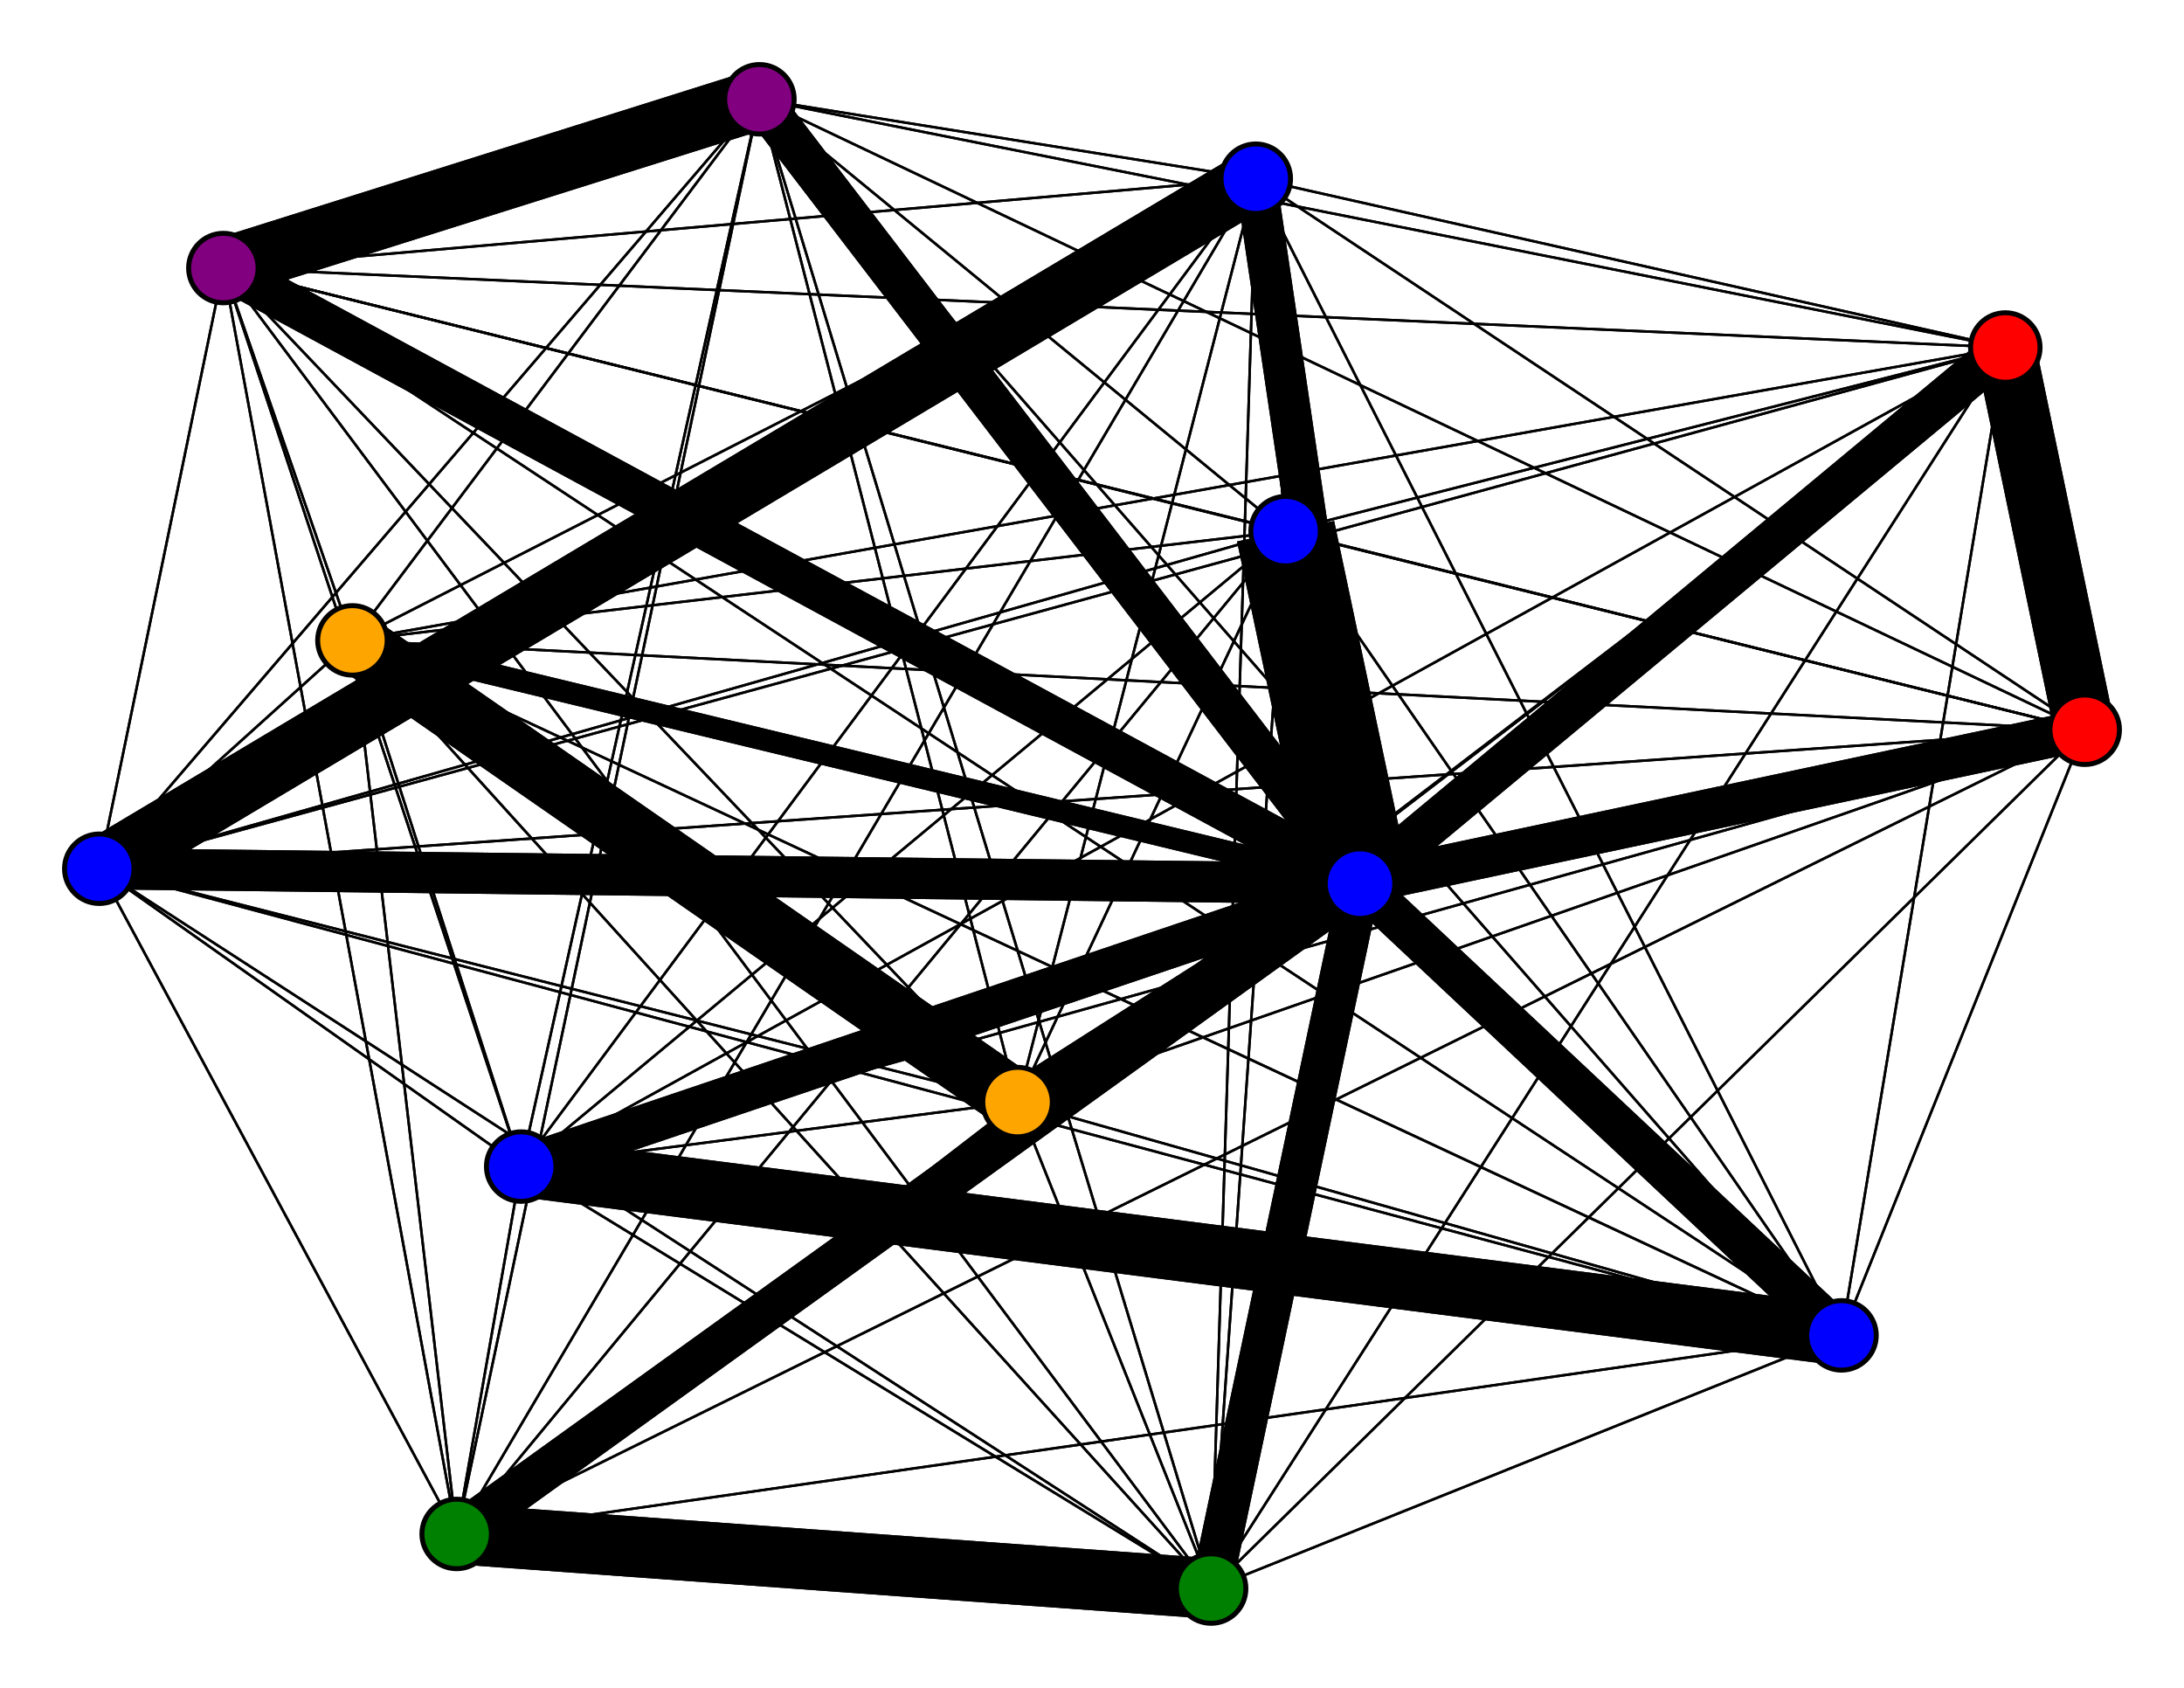 <svg width="440" height="340" xmlns="http://www.w3.org/2000/svg">
<path stroke-width="8.3" stroke="black" d="M 274 178 205 222"/>
<path stroke-width="0.5" stroke="black" d="M 20 175 45 54"/>
<path stroke-width="8.3" stroke="black" d="M 105 235 274 178"/>
<path stroke-width="0.5" stroke="black" d="M 105 235 205 222"/>
<path stroke-width="0.5" stroke="black" d="M 105 235 259 107"/>
<path stroke-width="0.5" stroke="black" d="M 105 235 153 20"/>
<path stroke-width="0.5" stroke="black" d="M 105 235 244 320"/>
<path stroke-width="0.5" stroke="black" d="M 105 235 420 147"/>
<path stroke-width="12.2" stroke="black" d="M 105 235 371 269"/>
<path stroke-width="0.5" stroke="black" d="M 20 175 71 129"/>
<path stroke-width="0.5" stroke="black" d="M 105 235 253 36"/>
<path stroke-width="0.5" stroke="black" d="M 105 235 404 70"/>
<path stroke-width="0.5" stroke="black" d="M 105 235 92 309"/>
<path stroke-width="0.5" stroke="black" d="M 105 235 71 129"/>
<path stroke-width="0.5" stroke="black" d="M 105 235 45 54"/>
<path stroke-width="8.3" stroke="black" d="M 404 70 274 178"/>
<path stroke-width="0.5" stroke="black" d="M 404 70 205 222"/>
<path stroke-width="0.5" stroke="black" d="M 404 70 259 107"/>
<path stroke-width="0.5" stroke="black" d="M 404 70 153 20"/>
<path stroke-width="0.5" stroke="black" d="M 105 235 20 175"/>
<path stroke-width="0.5" stroke="black" d="M 20 175 92 309"/>
<path stroke-width="0.5" stroke="black" d="M 20 175 404 70"/>
<path stroke-width="0.5" stroke="black" d="M 20 175 105 235"/>
<path stroke-width="0.5" stroke="black" d="M 253 36 259 107"/>
<path stroke-width="0.5" stroke="black" d="M 253 36 153 20"/>
<path stroke-width="0.5" stroke="black" d="M 253 36 244 320"/>
<path stroke-width="0.5" stroke="black" d="M 253 36 420 147"/>
<path stroke-width="0.5" stroke="black" d="M 253 36 371 269"/>
<path stroke-width="12.2" stroke="black" d="M 253 36 20 175"/>
<path stroke-width="0.5" stroke="black" d="M 253 36 105 235"/>
<path stroke-width="0.5" stroke="black" d="M 253 36 404 70"/>
<path stroke-width="0.5" stroke="black" d="M 253 36 92 309"/>
<path stroke-width="0.5" stroke="black" d="M 253 36 71 129"/>
<path stroke-width="0.5" stroke="black" d="M 253 36 45 54"/>
<path stroke-width="8.3" stroke="black" d="M 20 175 274 178"/>
<path stroke-width="0.5" stroke="black" d="M 20 175 205 222"/>
<path stroke-width="0.5" stroke="black" d="M 20 175 259 107"/>
<path stroke-width="0.5" stroke="black" d="M 20 175 153 20"/>
<path stroke-width="0.5" stroke="black" d="M 20 175 244 320"/>
<path stroke-width="0.5" stroke="black" d="M 20 175 420 147"/>
<path stroke-width="0.5" stroke="black" d="M 20 175 371 269"/>
<path stroke-width="12.2" stroke="black" d="M 20 175 253 36"/>
<path stroke-width="0.5" stroke="black" d="M 404 70 244 320"/>
<path stroke-width="12.2" stroke="black" d="M 404 70 420 147"/>
<path stroke-width="0.5" stroke="black" d="M 404 70 371 269"/>
<path stroke-width="0.5" stroke="black" d="M 404 70 253 36"/>
<path stroke-width="0.5" stroke="black" d="M 71 129 420 147"/>
<path stroke-width="0.5" stroke="black" d="M 71 129 371 269"/>
<path stroke-width="0.5" stroke="black" d="M 71 129 253 36"/>
<path stroke-width="0.5" stroke="black" d="M 71 129 20 175"/>
<path stroke-width="0.5" stroke="black" d="M 71 129 105 235"/>
<path stroke-width="0.5" stroke="black" d="M 71 129 404 70"/>
<path stroke-width="0.5" stroke="black" d="M 71 129 92 309"/>
<path stroke-width="0.5" stroke="black" d="M 71 129 45 54"/>
<path stroke-width="8.3" stroke="black" d="M 45 54 274 178"/>
<path stroke-width="0.5" stroke="black" d="M 45 54 205 222"/>
<path stroke-width="0.5" stroke="black" d="M 45 54 259 107"/>
<path stroke-width="12.2" stroke="black" d="M 45 54 153 20"/>
<path stroke-width="0.5" stroke="black" d="M 45 54 244 320"/>
<path stroke-width="0.5" stroke="black" d="M 45 54 420 147"/>
<path stroke-width="0.5" stroke="black" d="M 45 54 371 269"/>
<path stroke-width="0.5" stroke="black" d="M 45 54 253 36"/>
<path stroke-width="0.5" stroke="black" d="M 45 54 20 175"/>
<path stroke-width="0.5" stroke="black" d="M 45 54 105 235"/>
<path stroke-width="0.5" stroke="black" d="M 45 54 404 70"/>
<path stroke-width="0.5" stroke="black" d="M 71 129 244 320"/>
<path stroke-width="0.5" stroke="black" d="M 253 36 205 222"/>
<path stroke-width="0.5" stroke="black" d="M 71 129 153 20"/>
<path stroke-width="12.2" stroke="black" d="M 71 129 205 222"/>
<path stroke-width="0.5" stroke="black" d="M 404 70 20 175"/>
<path stroke-width="0.5" stroke="black" d="M 404 70 105 235"/>
<path stroke-width="0.5" stroke="black" d="M 404 70 92 309"/>
<path stroke-width="0.5" stroke="black" d="M 404 70 71 129"/>
<path stroke-width="0.5" stroke="black" d="M 404 70 45 54"/>
<path stroke-width="8.3" stroke="black" d="M 92 309 274 178"/>
<path stroke-width="0.5" stroke="black" d="M 92 309 205 222"/>
<path stroke-width="0.5" stroke="black" d="M 92 309 259 107"/>
<path stroke-width="0.5" stroke="black" d="M 92 309 153 20"/>
<path stroke-width="12.2" stroke="black" d="M 92 309 244 320"/>
<path stroke-width="0.5" stroke="black" d="M 92 309 420 147"/>
<path stroke-width="0.5" stroke="black" d="M 92 309 371 269"/>
<path stroke-width="0.5" stroke="black" d="M 92 309 253 36"/>
<path stroke-width="0.5" stroke="black" d="M 92 309 20 175"/>
<path stroke-width="0.5" stroke="black" d="M 92 309 105 235"/>
<path stroke-width="0.5" stroke="black" d="M 92 309 404 70"/>
<path stroke-width="0.5" stroke="black" d="M 92 309 71 129"/>
<path stroke-width="0.5" stroke="black" d="M 92 309 45 54"/>
<path stroke-width="4.4" stroke="black" d="M 71 129 274 178"/>
<path stroke-width="0.5" stroke="black" d="M 71 129 259 107"/>
<path stroke-width="8.3" stroke="black" d="M 253 36 274 178"/>
<path stroke-width="0.5" stroke="black" d="M 371 269 45 54"/>
<path stroke-width="0.5" stroke="black" d="M 371 269 71 129"/>
<path stroke-width="12.2" stroke="black" d="M 205 222 71 129"/>
<path stroke-width="0.5" stroke="black" d="M 205 222 45 54"/>
<path stroke-width="20.0" stroke="black" d="M 259 107 274 178"/>
<path stroke-width="0.5" stroke="black" d="M 259 107 205 222"/>
<path stroke-width="0.5" stroke="black" d="M 259 107 153 20"/>
<path stroke-width="0.5" stroke="black" d="M 259 107 244 320"/>
<path stroke-width="0.5" stroke="black" d="M 259 107 420 147"/>
<path stroke-width="0.5" stroke="black" d="M 259 107 371 269"/>
<path stroke-width="0.5" stroke="black" d="M 259 107 253 36"/>
<path stroke-width="0.5" stroke="black" d="M 259 107 20 175"/>
<path stroke-width="0.5" stroke="black" d="M 259 107 105 235"/>
<path stroke-width="0.5" stroke="black" d="M 259 107 404 70"/>
<path stroke-width="0.5" stroke="black" d="M 259 107 92 309"/>
<path stroke-width="0.5" stroke="black" d="M 259 107 71 129"/>
<path stroke-width="0.5" stroke="black" d="M 259 107 45 54"/>
<path stroke-width="8.3" stroke="black" d="M 153 20 274 178"/>
<path stroke-width="0.5" stroke="black" d="M 153 20 205 222"/>
<path stroke-width="0.5" stroke="black" d="M 153 20 259 107"/>
<path stroke-width="0.5" stroke="black" d="M 153 20 244 320"/>
<path stroke-width="0.5" stroke="black" d="M 205 222 92 309"/>
<path stroke-width="0.5" stroke="black" d="M 153 20 420 147"/>
<path stroke-width="0.5" stroke="black" d="M 205 222 404 70"/>
<path stroke-width="0.5" stroke="black" d="M 205 222 20 175"/>
<path stroke-width="20.0" stroke="black" d="M 274 178 259 107"/>
<path stroke-width="8.3" stroke="black" d="M 274 178 153 20"/>
<path stroke-width="8.3" stroke="black" d="M 274 178 244 320"/>
<path stroke-width="8.3" stroke="black" d="M 274 178 420 147"/>
<path stroke-width="8.3" stroke="black" d="M 274 178 371 269"/>
<path stroke-width="8.3" stroke="black" d="M 274 178 253 36"/>
<path stroke-width="8.3" stroke="black" d="M 274 178 20 175"/>
<path stroke-width="8.3" stroke="black" d="M 274 178 105 235"/>
<path stroke-width="8.3" stroke="black" d="M 274 178 404 70"/>
<path stroke-width="8.3" stroke="black" d="M 274 178 92 309"/>
<path stroke-width="4.4" stroke="black" d="M 274 178 71 129"/>
<path stroke-width="8.3" stroke="black" d="M 274 178 45 54"/>
<path stroke-width="8.3" stroke="black" d="M 205 222 274 178"/>
<path stroke-width="0.5" stroke="black" d="M 205 222 259 107"/>
<path stroke-width="0.5" stroke="black" d="M 205 222 153 20"/>
<path stroke-width="0.5" stroke="black" d="M 205 222 244 320"/>
<path stroke-width="0.5" stroke="black" d="M 205 222 420 147"/>
<path stroke-width="0.5" stroke="black" d="M 205 222 371 269"/>
<path stroke-width="0.5" stroke="black" d="M 205 222 253 36"/>
<path stroke-width="0.5" stroke="black" d="M 205 222 105 235"/>
<path stroke-width="0.5" stroke="black" d="M 45 54 92 309"/>
<path stroke-width="0.5" stroke="black" d="M 153 20 371 269"/>
<path stroke-width="0.5" stroke="black" d="M 153 20 20 175"/>
<path stroke-width="0.5" stroke="black" d="M 420 147 371 269"/>
<path stroke-width="0.5" stroke="black" d="M 420 147 253 36"/>
<path stroke-width="0.5" stroke="black" d="M 420 147 20 175"/>
<path stroke-width="0.5" stroke="black" d="M 420 147 105 235"/>
<path stroke-width="12.2" stroke="black" d="M 420 147 404 70"/>
<path stroke-width="0.5" stroke="black" d="M 420 147 92 309"/>
<path stroke-width="0.5" stroke="black" d="M 420 147 71 129"/>
<path stroke-width="0.5" stroke="black" d="M 420 147 45 54"/>
<path stroke-width="8.3" stroke="black" d="M 371 269 274 178"/>
<path stroke-width="0.5" stroke="black" d="M 371 269 205 222"/>
<path stroke-width="0.5" stroke="black" d="M 371 269 259 107"/>
<path stroke-width="0.5" stroke="black" d="M 371 269 153 20"/>
<path stroke-width="0.5" stroke="black" d="M 371 269 244 320"/>
<path stroke-width="0.5" stroke="black" d="M 371 269 420 147"/>
<path stroke-width="0.5" stroke="black" d="M 371 269 253 36"/>
<path stroke-width="0.5" stroke="black" d="M 371 269 20 175"/>
<path stroke-width="12.2" stroke="black" d="M 371 269 105 235"/>
<path stroke-width="0.5" stroke="black" d="M 371 269 404 70"/>
<path stroke-width="0.5" stroke="black" d="M 371 269 92 309"/>
<path stroke-width="0.5" stroke="black" d="M 420 147 244 320"/>
<path stroke-width="0.5" stroke="black" d="M 153 20 253 36"/>
<path stroke-width="0.5" stroke="black" d="M 420 147 153 20"/>
<path stroke-width="0.5" stroke="black" d="M 420 147 205 222"/>
<path stroke-width="0.5" stroke="black" d="M 153 20 105 235"/>
<path stroke-width="0.5" stroke="black" d="M 153 20 404 70"/>
<path stroke-width="0.5" stroke="black" d="M 153 20 92 309"/>
<path stroke-width="0.5" stroke="black" d="M 153 20 71 129"/>
<path stroke-width="12.2" stroke="black" d="M 153 20 45 54"/>
<path stroke-width="8.3" stroke="black" d="M 244 320 274 178"/>
<path stroke-width="0.5" stroke="black" d="M 244 320 205 222"/>
<path stroke-width="0.5" stroke="black" d="M 244 320 259 107"/>
<path stroke-width="0.5" stroke="black" d="M 244 320 153 20"/>
<path stroke-width="0.5" stroke="black" d="M 244 320 420 147"/>
<path stroke-width="0.5" stroke="black" d="M 244 320 371 269"/>
<path stroke-width="0.5" stroke="black" d="M 244 320 253 36"/>
<path stroke-width="0.5" stroke="black" d="M 244 320 20 175"/>
<path stroke-width="0.5" stroke="black" d="M 244 320 105 235"/>
<path stroke-width="0.5" stroke="black" d="M 244 320 404 70"/>
<path stroke-width="12.2" stroke="black" d="M 244 320 92 309"/>
<path stroke-width="0.5" stroke="black" d="M 244 320 71 129"/>
<path stroke-width="0.5" stroke="black" d="M 244 320 45 54"/>
<path stroke-width="8.3" stroke="black" d="M 420 147 274 178"/>
<path stroke-width="0.5" stroke="black" d="M 420 147 259 107"/>
<path stroke-width="0.5" stroke="black" d="M 45 54 71 129"/>
<circle cx="274" cy="178" r="7.0" style="fill:blue;stroke:black;stroke-width:1.0"/>
<circle cx="205" cy="222" r="7.0" style="fill:orange;stroke:black;stroke-width:1.0"/>
<circle cx="259" cy="107" r="7.0" style="fill:blue;stroke:black;stroke-width:1.0"/>
<circle cx="153" cy="20" r="7.0" style="fill:purple;stroke:black;stroke-width:1.0"/>
<circle cx="244" cy="320" r="7.0" style="fill:green;stroke:black;stroke-width:1.0"/>
<circle cx="420" cy="147" r="7.0" style="fill:red;stroke:black;stroke-width:1.0"/>
<circle cx="371" cy="269" r="7.0" style="fill:blue;stroke:black;stroke-width:1.0"/>
<circle cx="253" cy="36" r="7.0" style="fill:blue;stroke:black;stroke-width:1.0"/>
<circle cx="20" cy="175" r="7.0" style="fill:blue;stroke:black;stroke-width:1.0"/>
<circle cx="105" cy="235" r="7.0" style="fill:blue;stroke:black;stroke-width:1.0"/>
<circle cx="404" cy="70" r="7.0" style="fill:red;stroke:black;stroke-width:1.0"/>
<circle cx="92" cy="309" r="7.0" style="fill:green;stroke:black;stroke-width:1.0"/>
<circle cx="71" cy="129" r="7.0" style="fill:orange;stroke:black;stroke-width:1.0"/>
<circle cx="45" cy="54" r="7.0" style="fill:purple;stroke:black;stroke-width:1.0"/>
</svg>
